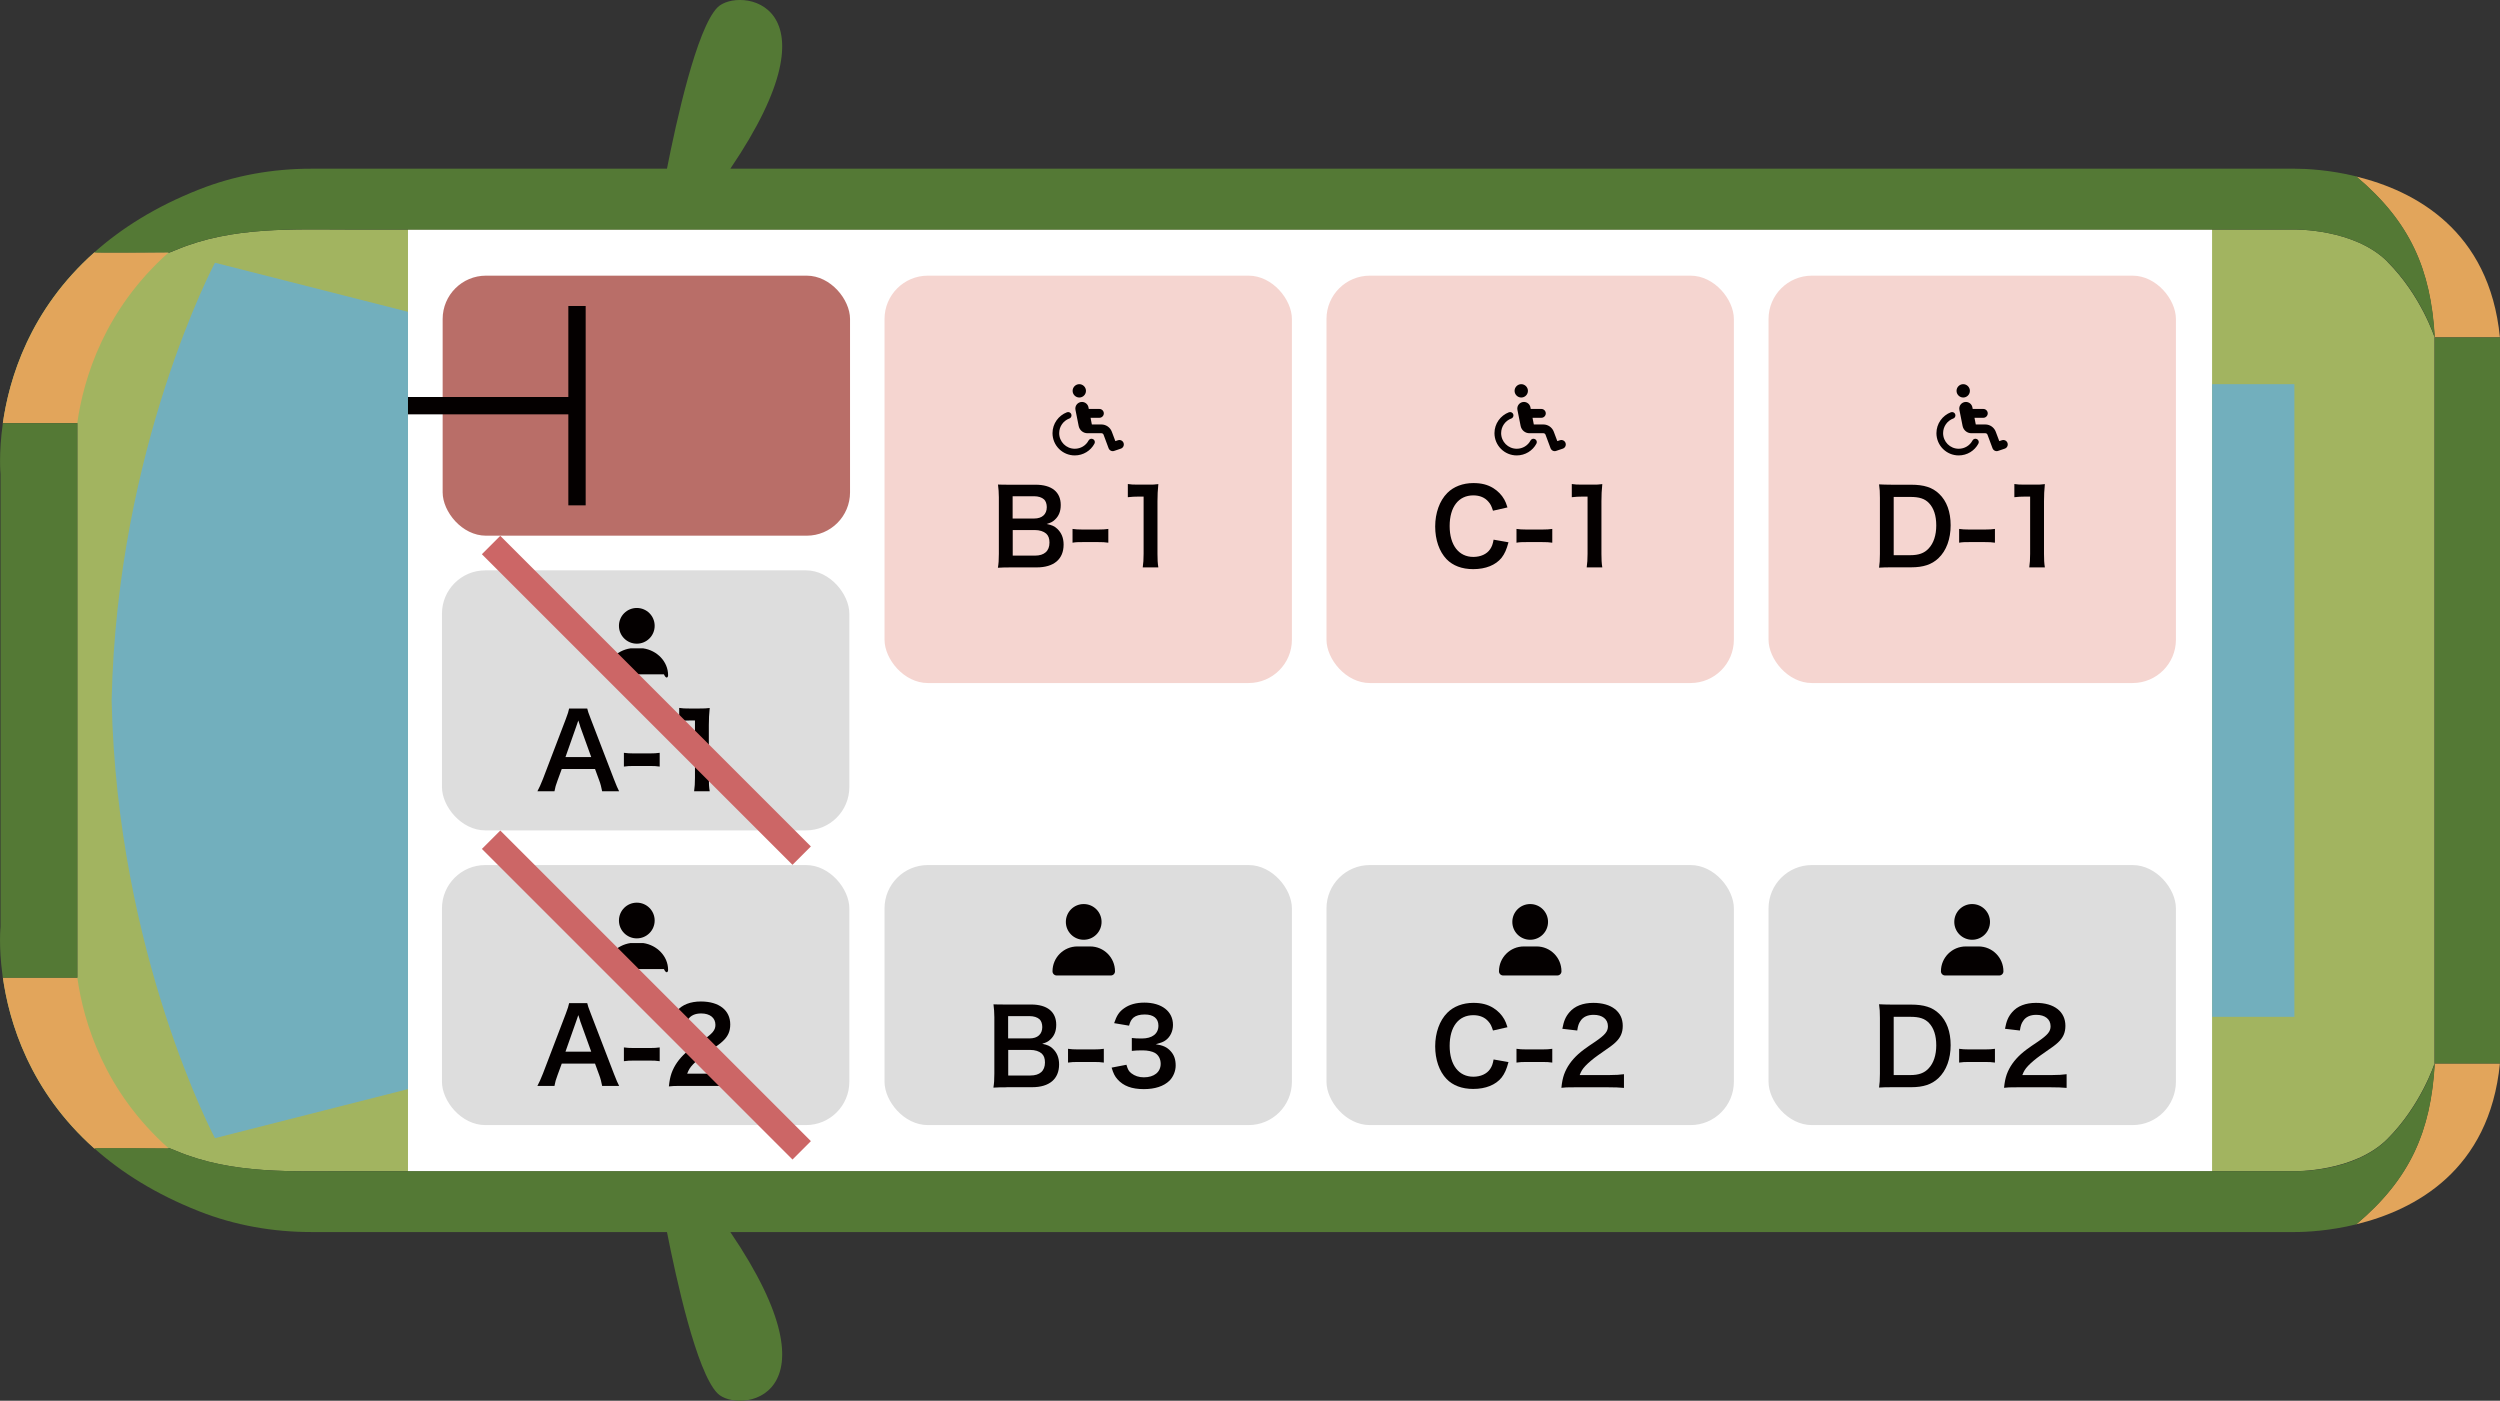 <?xml version="1.0" encoding="UTF-8"?><svg id="_レイヤー_1" xmlns="http://www.w3.org/2000/svg" width="101.75mm" height="57.01mm" viewBox="0 0 288.43 161.6"><rect x="0" y="0" width="288.43" height="161.6" fill="#333333" stroke="none"/><defs><style>.cls-1{fill:#a2b460;}.cls-1,.cls-2,.cls-3,.cls-4,.cls-5,.cls-6,.cls-7,.cls-8,.cls-9,.cls-10{stroke-width:0px;}.cls-2{fill:#040000;}.cls-3{fill:#ddd;}.cls-4{fill:#b96e68;}.cls-5{fill:#fff;}.cls-6{fill:#e2a55b;}.cls-7{fill:#72afbd;}.cls-8{fill:#f5d5d0;}.cls-9{fill:#c66;}.cls-10{fill:#547935;}</style></defs><path class="cls-1" d="m275.45,30.19c-3.84-3.84-10.73-3.71-10.73-3.71H40.85c-7.04,0-14.02-.39-20.51,2.34-.67.28-1,.41-.87.29,0,0-8.5.09-8.58,0h0C3.36,35.78.99,43.84.29,49.09l.05-.29h8.58v64H.34l-.05-.29c.7,5.26,3.08,13.31,10.58,19.98h0c.08-.09,8.58,0,8.58,0-.12-.12.2,0,.87.29,6.49,2.74,13.48,2.34,20.51,2.34h223.87s6.89.12,10.73-3.71c3.91-3.91,5.45-8.73,5.45-8.73V38.92s-1.54-4.82-5.45-8.73h0Z"/><rect class="cls-5" x="47.07" y="26.49" width="208.14" height="108.64"/><path class="cls-6" d="m19.46,29.13h-8.58C3.51,35.69,1.08,43.56.33,48.82h8.58c.75-5.27,3.17-13.13,10.54-19.69,0,0,0,0,0,0Z"/><path class="cls-6" d="m19.46,132.49h-8.58c-7.37-6.56-9.8-14.43-10.54-19.69h8.58c.75,5.27,3.17,13.13,10.54,19.69Z"/><path class="cls-7" d="m24.8,30.31s-11.31,21.24-11.92,50.5c.61,29.26,11.92,50.5,11.92,50.5l22.27-5.66V35.97s-22.27-5.66-22.27-5.66Z"/><path class="cls-10" d="m8.92,112.8v-63.98H.33c-.5,3.51-.27,5.86-.27,5.86v52.25s-.23,2.22.23,5.58l.04.29s8.59,0,8.59,0Z"/><path class="cls-6" d="m271.83,141.25c6.72-1.63,15.38-6.17,16.59-18.56h-7.53c-.44,7.69-2.73,13.24-9.06,18.56Z"/><path class="cls-6" d="m271.83,20.36c6.72,1.63,15.38,6.17,16.59,18.56h-7.53c-.44-7.69-2.73-13.24-9.06-18.56Z"/><rect class="cls-10" x="280.9" y="38.93" width="7.53" height="83.76"/><path class="cls-10" d="m280.9,122.68s-1.53,4.82-5.44,8.73c-3.91,3.91-10.74,3.71-10.74,3.71H40.85c-7.05,0-14.02.39-20.51-2.34-.67-.28-1-.4-.87-.29,0,0-8.5-.08-8.58,0h0c3.09,2.75,7.04,5.27,12.1,7.26,4.1,1.62,8.5,2.39,12.92,2.39h41.04c1.06,5.37,3.41,16.14,5.82,18.6,2.38,2.43,14.63.77,1.49-18.6h180.48c1.35,0,4.02-.13,7.12-.89,6.26-5.27,8.56-10.75,9.04-18.31l.02-.26h-.02Z"/><path class="cls-10" d="m280.9,38.92s-1.53-4.82-5.44-8.73c-3.84-3.84-10.74-3.71-10.74-3.71H40.85c-7.05,0-14.02-.39-20.51,2.34-.67.28-1,.4-.87.29,0,0-8.5.08-8.58,0h0c3.09-2.75,7.04-5.27,12.1-7.26,4.1-1.62,8.5-2.39,12.92-2.39h41.04c1.06-5.37,3.41-16.14,5.82-18.6,2.38-2.43,14.63-.77,1.49,18.6h180.48c1.35,0,4.02.13,7.12.89,6.26,5.27,8.56,10.75,9.04,18.31l.02.26h-.02Z"/><rect class="cls-7" x="255.22" y="44.32" width="9.49" height="72.99"/><rect class="cls-4" x="51.07" y="31.8" width="47" height="30" rx="5" ry="5"/><rect class="cls-2" x="65.57" y="35.3" width="2" height="23"/><rect class="cls-2" x="47.07" y="45.8" width="19.5" height="2"/><rect class="cls-3" x="102.05" y="99.8" width="47" height="30" rx="5" ry="5"/><path class="cls-2" d="m125.03,108.42c1.14,0,2.06-.92,2.06-2.06s-.92-2.06-2.06-2.06-2.06.92-2.06,2.06.92,2.06,2.06,2.06Zm-.73.77c-1.58,0-2.87,1.28-2.87,2.87,0,.26.21.48.48.48h6.25c.26,0,.48-.21.48-.48,0-1.58-1.28-2.87-2.87-2.87h-1.47Z"/><path class="cls-2" d="m116.15,125.44c-.7,0-1.04.01-1.54.04.08-.5.11-.85.11-1.62v-6.51c0-.55-.04-.98-.1-1.48.5.02.7.02,1.51.02h2.83c1.86,0,2.9.84,2.9,2.34,0,.73-.22,1.27-.67,1.69-.26.25-.48.36-.95.5.61.13.89.25,1.21.55.49.46.74,1.06.74,1.83,0,1.68-1.12,2.63-3.11,2.63h-2.95.02Zm2.65-5.64c.91,0,1.45-.49,1.45-1.31,0-.38-.12-.71-.31-.89-.26-.24-.67-.37-1.15-.37h-2.48v2.57h2.49Zm-2.49,4.28h2.58c1.07,0,1.67-.53,1.67-1.5,0-.48-.12-.8-.38-1.04-.3-.26-.76-.41-1.31-.41h-2.55v2.95h-.01Z"/><path class="cls-2" d="m123.22,121c.35.05.65.07,1.13.07h1.86c.49,0,.79-.02,1.14-.07v1.59c-.4-.06-.65-.07-1.14-.07h-1.86c-.47,0-.73.01-1.13.07v-1.59Z"/><path class="cls-2" d="m129.96,122.84c.16.55.26.74.56.98.4.31.88.47,1.45.47,1.19,0,1.94-.61,1.94-1.56,0-.55-.24-1.01-.67-1.26-.29-.17-.85-.29-1.38-.29s-.88.01-1.28.06v-1.49c.38.05.65.06,1.16.06,1.2,0,1.91-.55,1.91-1.48,0-.83-.56-1.29-1.58-1.29-.59,0-1.02.13-1.31.37-.24.23-.36.43-.5.92l-1.72-.29c.3-.89.58-1.31,1.14-1.71.61-.44,1.39-.66,2.35-.66,2,0,3.3,1.01,3.3,2.57,0,.72-.31,1.38-.83,1.76-.26.2-.53.3-1.16.47.85.13,1.3.34,1.72.8.4.44.58.95.58,1.66,0,.65-.28,1.31-.72,1.75-.66.64-1.67.97-2.95.97-1.4,0-2.36-.36-3.05-1.14-.3-.34-.46-.65-.67-1.34l1.71-.33h0Z"/><rect class="cls-3" x="204.04" y="99.8" width="47" height="30" rx="5" ry="5"/><path class="cls-2" d="m227.53,108.42c1.14,0,2.06-.92,2.06-2.06s-.92-2.06-2.06-2.06-2.06.92-2.06,2.06.92,2.06,2.06,2.06Zm-.73.77c-1.58,0-2.87,1.28-2.87,2.87,0,.26.21.48.48.48h6.25c.26,0,.48-.21.48-.48,0-1.58-1.28-2.87-2.87-2.87h-1.47Z"/><path class="cls-2" d="m216.89,117.42c0-.67-.02-1.03-.1-1.56.48.02.77.04,1.52.04h2.17c1.5,0,2.47.31,3.24,1.05.88.83,1.33,2.08,1.33,3.63s-.48,2.93-1.42,3.81c-.77.72-1.73,1.04-3.14,1.04h-2.18c-.73,0-1.03.01-1.52.04.07-.49.1-.86.1-1.58v-6.48h0Zm3.5,6.61c.98,0,1.62-.23,2.12-.77.58-.61.88-1.54.88-2.66s-.28-1.99-.83-2.57c-.49-.52-1.12-.72-2.16-.72h-1.92v6.72h1.91Z"/><path class="cls-2" d="m226.03,121c.35.05.65.07,1.13.07h1.86c.49,0,.79-.02,1.14-.07v1.59c-.4-.06-.65-.07-1.14-.07h-1.86c-.47,0-.73.01-1.13.07v-1.59Z"/><path class="cls-2" d="m232.76,125.44c-.94,0-1.13.01-1.55.06.07-.68.16-1.1.31-1.54.32-.88.86-1.64,1.64-2.35.42-.37.78-.65,1.98-1.45,1.1-.76,1.44-1.15,1.44-1.76,0-.82-.64-1.32-1.65-1.32-.7,0-1.22.24-1.52.71-.2.29-.29.55-.37,1.1l-1.72-.2c.17-.91.38-1.4.83-1.92.6-.7,1.55-1.07,2.75-1.07,2.1,0,3.39,1.01,3.39,2.65,0,.79-.26,1.37-.85,1.92-.34.31-.46.41-2.01,1.48-.53.37-1.13.88-1.43,1.2-.36.38-.5.62-.68,1.08h3.36c.76,0,1.36-.04,1.75-.1v1.58c-.56-.05-1.04-.07-1.81-.07h-3.86Z"/><rect class="cls-8" x="204.04" y="31.8" width="47" height="47" rx="5" ry="5"/><path class="cls-2" d="m226.5,45.86c.43,0,.77-.35.77-.77s-.35-.77-.77-.77-.77.35-.77.77.35.77.77.77Zm-1.15,2.43c.2-.08.3-.3.23-.5s-.3-.3-.5-.23c-.97.37-1.67,1.31-1.67,2.41,0,1.42,1.15,2.57,2.57,2.57.98,0,1.84-.55,2.27-1.36.1-.19.03-.42-.16-.52s-.42-.03-.52.16c-.3.57-.9.95-1.59.95-1,0-1.8-.81-1.8-1.8,0-.77.48-1.43,1.17-1.69h0Zm2.24-1.14l-.03-.16c-.07-.36-.39-.62-.75-.62-.48,0-.85.44-.75.92l.37,1.86c.1.48.52.83,1.01.83h1.62c.11,0,.2.07.24.17l.58,1.56c.1.26.38.4.64.31l.77-.26c.27-.09.41-.38.32-.65s-.38-.41-.65-.32l-.3.1-.41-1.09c-.19-.5-.67-.83-1.2-.83h-1.1l-.15-.77h1.02c.28,0,.51-.23.51-.51s-.23-.51-.51-.51h-1.23v-.03Z"/><path class="cls-2" d="m216.89,57.44c0-.67-.02-1.03-.1-1.56.48.02.77.04,1.52.04h2.17c1.5,0,2.47.31,3.24,1.05.88.83,1.33,2.08,1.33,3.63s-.48,2.93-1.42,3.81c-.77.72-1.73,1.04-3.14,1.04h-2.18c-.73,0-1.03.01-1.52.04.07-.49.1-.86.1-1.58v-6.48h0Zm3.5,6.61c.98,0,1.62-.23,2.12-.77.58-.61.88-1.54.88-2.66s-.28-1.99-.83-2.57c-.49-.52-1.12-.72-2.16-.72h-1.92v6.72h1.91Z"/><path class="cls-2" d="m226.03,61.02c.35.05.65.07,1.13.07h1.86c.49,0,.79-.02,1.14-.07v1.59c-.4-.06-.65-.07-1.14-.07h-1.86c-.47,0-.73,0-1.13.07v-1.59Z"/><path class="cls-2" d="m234.12,65.46c.07-.47.1-.94.1-1.56v-6.61h-.58c-.44,0-.79.02-1.24.07v-1.52c.37.06.64.07,1.2.07h1.1c.61,0,.79,0,1.22-.06-.07.71-.1,1.26-.1,1.98v6.07c0,.63.02,1.07.1,1.56h-1.81,0Z"/><rect class="cls-3" x="153.04" y="99.8" width="47" height="30" rx="5" ry="5"/><path class="cls-2" d="m176.54,108.42c1.14,0,2.06-.92,2.06-2.06s-.92-2.06-2.06-2.06-2.06.92-2.06,2.06.92,2.06,2.06,2.06Zm-.73.77c-1.58,0-2.87,1.28-2.87,2.87,0,.26.21.48.48.48h6.25c.26,0,.48-.21.48-.48,0-1.58-1.28-2.87-2.87-2.87h-1.47Z"/><path class="cls-2" d="m174.04,122.52c-.23.86-.44,1.33-.8,1.8-.68.84-1.83,1.31-3.27,1.31-1.31,0-2.35-.4-3.08-1.15-.84-.88-1.31-2.23-1.31-3.77s.5-2.97,1.4-3.87c.72-.73,1.8-1.14,3-1.14.94,0,1.64.18,2.3.58.54.34.97.78,1.27,1.31.14.25.23.47.37.92l-1.67.38c-.17-.53-.28-.76-.52-1.03-.41-.49-1.01-.74-1.75-.74-1.7,0-2.73,1.33-2.73,3.54s1.06,3.56,2.73,3.56c.84,0,1.56-.32,1.94-.89.2-.3.3-.55.4-1.1l1.71.3h.01Z"/><path class="cls-2" d="m174.96,121c.35.05.65.07,1.13.07h1.86c.49,0,.79-.02,1.14-.07v1.59c-.4-.06-.65-.07-1.14-.07h-1.86c-.47,0-.73.01-1.13.07v-1.59Z"/><path class="cls-2" d="m181.69,125.44c-.94,0-1.13.01-1.55.06.07-.68.16-1.1.31-1.54.32-.88.86-1.64,1.64-2.35.42-.37.78-.65,1.98-1.45,1.1-.76,1.44-1.15,1.44-1.76,0-.82-.64-1.32-1.65-1.32-.7,0-1.22.24-1.52.71-.2.29-.29.55-.37,1.1l-1.72-.2c.17-.91.38-1.4.83-1.92.6-.7,1.55-1.07,2.75-1.07,2.1,0,3.39,1.01,3.39,2.65,0,.79-.26,1.37-.85,1.92-.34.31-.46.41-2.01,1.48-.53.37-1.13.88-1.43,1.2-.36.38-.5.62-.68,1.08h3.36c.76,0,1.36-.04,1.75-.1v1.58c-.56-.05-1.04-.07-1.81-.07h-3.86Z"/><rect class="cls-8" x="153.04" y="31.8" width="47" height="47" rx="5" ry="5"/><path class="cls-2" d="m175.51,45.86c.43,0,.77-.35.77-.77s-.35-.77-.77-.77-.77.35-.77.77.35.77.77.77Zm-1.15,2.43c.2-.08.3-.3.23-.5s-.3-.3-.5-.23c-.97.37-1.67,1.31-1.67,2.41,0,1.42,1.15,2.57,2.57,2.57.98,0,1.84-.55,2.27-1.36.1-.19.03-.42-.16-.52s-.42-.03-.52.16c-.3.57-.9.95-1.59.95-1,0-1.8-.81-1.8-1.8,0-.77.48-1.43,1.17-1.69h0Zm2.24-1.14l-.03-.16c-.07-.36-.39-.62-.75-.62-.48,0-.85.44-.75.92l.37,1.86c.1.48.52.83,1.01.83h1.62c.11,0,.2.07.24.17l.58,1.56c.1.26.38.4.64.31l.77-.26c.27-.09.41-.38.32-.65s-.38-.41-.65-.32l-.3.1-.41-1.09c-.19-.5-.67-.83-1.2-.83h-1.1l-.15-.77h1.02c.28,0,.51-.23.51-.51s-.23-.51-.51-.51h-1.23v-.03Z"/><path class="cls-2" d="m174.04,62.55c-.23.86-.44,1.33-.8,1.8-.68.84-1.83,1.31-3.27,1.31-1.31,0-2.35-.4-3.08-1.15-.84-.88-1.31-2.23-1.31-3.77s.5-2.97,1.4-3.87c.72-.73,1.8-1.14,3-1.14.94,0,1.64.18,2.3.58.54.34.97.78,1.27,1.31.14.25.23.47.37.92l-1.67.38c-.17-.53-.28-.76-.52-1.03-.41-.49-1.01-.74-1.75-.74-1.7,0-2.73,1.33-2.73,3.54s1.06,3.56,2.73,3.56c.84,0,1.56-.32,1.94-.89.2-.3.3-.55.4-1.1l1.71.3h.01Z"/><path class="cls-2" d="m174.96,61.02c.35.05.65.07,1.13.07h1.86c.49,0,.79-.02,1.14-.07v1.59c-.4-.06-.65-.07-1.14-.07h-1.86c-.47,0-.73,0-1.13.07v-1.59Z"/><path class="cls-2" d="m183.06,65.46c.07-.47.1-.94.1-1.56v-6.61h-.58c-.44,0-.79.02-1.24.07v-1.52c.37.06.64.07,1.2.07h1.1c.61,0,.79,0,1.22-.06-.07.71-.1,1.26-.1,1.98v6.07c0,.63.02,1.07.1,1.56h-1.81,0Z"/><rect class="cls-8" x="102.05" y="31.8" width="47" height="47" rx="5" ry="5"/><path class="cls-2" d="m124.52,45.86c.43,0,.77-.35.77-.77s-.35-.77-.77-.77-.77.35-.77.77.35.77.77.77Zm-1.15,2.43c.2-.08.3-.3.23-.5s-.3-.3-.5-.23c-.97.37-1.67,1.31-1.67,2.41,0,1.42,1.15,2.57,2.57,2.57.98,0,1.84-.55,2.27-1.36.1-.19.03-.42-.16-.52s-.42-.03-.52.16c-.3.57-.9.95-1.59.95-1,0-1.8-.81-1.8-1.8,0-.77.48-1.43,1.17-1.69h0Zm2.24-1.14l-.03-.16c-.07-.36-.39-.62-.75-.62-.48,0-.85.44-.75.92l.37,1.86c.1.48.52.83,1.01.83h1.62c.11,0,.2.07.24.17l.58,1.56c.1.26.38.4.64.31l.77-.26c.27-.09.41-.38.32-.65s-.38-.41-.65-.32l-.3.1-.41-1.09c-.19-.5-.67-.83-1.2-.83h-1.1l-.15-.77h1.02c.28,0,.51-.23.51-.51s-.23-.51-.51-.51h-1.23v-.03Z"/><path class="cls-2" d="m116.67,65.46c-.7,0-1.04.01-1.54.04.08-.5.11-.85.11-1.62v-6.51c0-.55-.04-.98-.1-1.47.5.02.7.02,1.51.02h2.83c1.86,0,2.9.84,2.9,2.34,0,.73-.22,1.27-.67,1.69-.26.25-.48.36-.95.5.61.13.89.25,1.21.55.49.46.74,1.05.74,1.83,0,1.68-1.12,2.63-3.11,2.63h-2.95.02Zm2.65-5.64c.91,0,1.45-.49,1.45-1.31,0-.38-.12-.71-.31-.89-.26-.24-.67-.37-1.15-.37h-2.48v2.57h2.49Zm-2.49,4.28h2.58c1.07,0,1.67-.53,1.67-1.5,0-.48-.12-.8-.38-1.04-.3-.26-.76-.41-1.31-.41h-2.55v2.95h-.01Z"/><path class="cls-2" d="m123.74,61.02c.35.05.65.07,1.13.07h1.86c.49,0,.79-.02,1.14-.07v1.59c-.4-.06-.65-.07-1.14-.07h-1.86c-.47,0-.73,0-1.13.07v-1.59Z"/><path class="cls-2" d="m131.84,65.46c.07-.47.1-.94.1-1.56v-6.61h-.58c-.44,0-.79.02-1.24.07v-1.52c.37.06.64.07,1.2.07h1.1c.61,0,.79,0,1.22-.06-.07.71-.1,1.26-.1,1.98v6.07c0,.63.02,1.07.1,1.56h-1.81,0Z"/><rect class="cls-3" x="50.99" y="65.8" width="47" height="30" rx="5" ry="5"/><path class="cls-2" d="m73.47,74.26c1.14,0,2.06-.92,2.06-2.06s-.92-2.06-2.06-2.06-2.06.92-2.06,2.06.92,2.06,2.06,2.06Zm-.73.54c-1.58.23-2.87,1.51-2.87,3.1,0,.26.21.48.48-.1h6.25c.26.58.48.36.48.1,0-1.58-1.28-2.87-2.87-3.1h-1.47Z"/><path class="cls-2" d="m69.47,91.29c-.07-.4-.2-.91-.34-1.26l-.48-1.31h-3.84l-.48,1.31c-.22.58-.26.76-.36,1.26h-1.97c.18-.32.42-.86.64-1.42l2.64-6.92c.23-.6.32-.9.38-1.21h2.09c.06.29.13.48.41,1.21l2.66,6.92c.3.77.44,1.1.61,1.42h-1.97.01Zm-2.53-7.5c-.05-.13-.08-.28-.22-.67-.13.37-.2.6-.23.67l-1.25,3.55h2.97l-1.28-3.55h.01Z"/><path class="cls-2" d="m71.98,86.85c.35.05.65.07,1.13.07h1.86c.49,0,.79-.02,1.14-.07v1.59c-.4-.06-.65-.07-1.14-.07h-1.86c-.47,0-.73.01-1.13.07v-1.59Z"/><path class="cls-2" d="m80.08,91.29c.07-.47.1-.94.1-1.56v-6.61h-.58c-.44,0-.79.02-1.24.07v-1.52c.37.06.64.07,1.2.07h1.1c.61,0,.79-.01,1.22-.06-.07.71-.1,1.26-.1,1.98v6.07c0,.64.02,1.07.1,1.56h-1.81.01Z"/><rect class="cls-3" x="50.99" y="99.8" width="47" height="30" rx="5" ry="5"/><path class="cls-2" d="m73.47,108.26c1.14,0,2.06-.92,2.06-2.06s-.92-2.06-2.06-2.06-2.06.92-2.06,2.06.92,2.06,2.06,2.06Zm-.73.54c-1.58.23-2.87,1.51-2.87,3.1,0,.26.21.48.48-.1h6.25c.26.58.48.36.48.1,0-1.58-1.28-2.87-2.87-3.1h-1.47Z"/><path class="cls-2" d="m69.47,125.28c-.07-.4-.2-.91-.34-1.26l-.48-1.31h-3.84l-.48,1.31c-.22.58-.26.76-.36,1.26h-1.97c.18-.32.42-.86.64-1.42l2.64-6.92c.23-.6.32-.9.38-1.21h2.09c.06.29.13.48.41,1.21l2.66,6.92c.3.77.44,1.1.61,1.42h-1.97.01Zm-2.53-7.5c-.05-.13-.08-.28-.22-.67-.13.37-.2.6-.23.67l-1.25,3.55h2.97l-1.28-3.55h.01Z"/><path class="cls-2" d="m71.98,120.84c.35.05.65.07,1.13.07h1.86c.49,0,.79-.02,1.14-.07v1.59c-.4-.06-.65-.07-1.14-.07h-1.86c-.47,0-.73.01-1.13.07v-1.59Z"/><path class="cls-2" d="m78.72,125.28c-.94,0-1.13.01-1.55.06.07-.68.16-1.1.31-1.54.32-.88.86-1.64,1.64-2.35.42-.37.78-.65,1.98-1.45,1.1-.76,1.44-1.15,1.44-1.76,0-.82-.64-1.32-1.65-1.32-.7,0-1.22.24-1.52.71-.2.29-.29.55-.37,1.1l-1.72-.2c.17-.91.38-1.4.83-1.92.6-.7,1.55-1.07,2.75-1.07,2.1,0,3.39,1.01,3.39,2.65,0,.79-.26,1.37-.85,1.92-.34.31-.46.41-2.01,1.48-.53.37-1.13.88-1.43,1.2-.36.38-.5.62-.68,1.08h3.36c.76,0,1.36-.04,1.75-.1v1.58c-.56-.05-1.04-.07-1.81-.07h-3.86Z"/><rect class="cls-9" x="73.07" y="55.46" width="3" height="50.68" transform="translate(-35.29 76.39) rotate(-45)"/><rect class="cls-9" x="73.07" y="89.46" width="3" height="50.68" transform="translate(-59.33 86.35) rotate(-45)"/></svg>